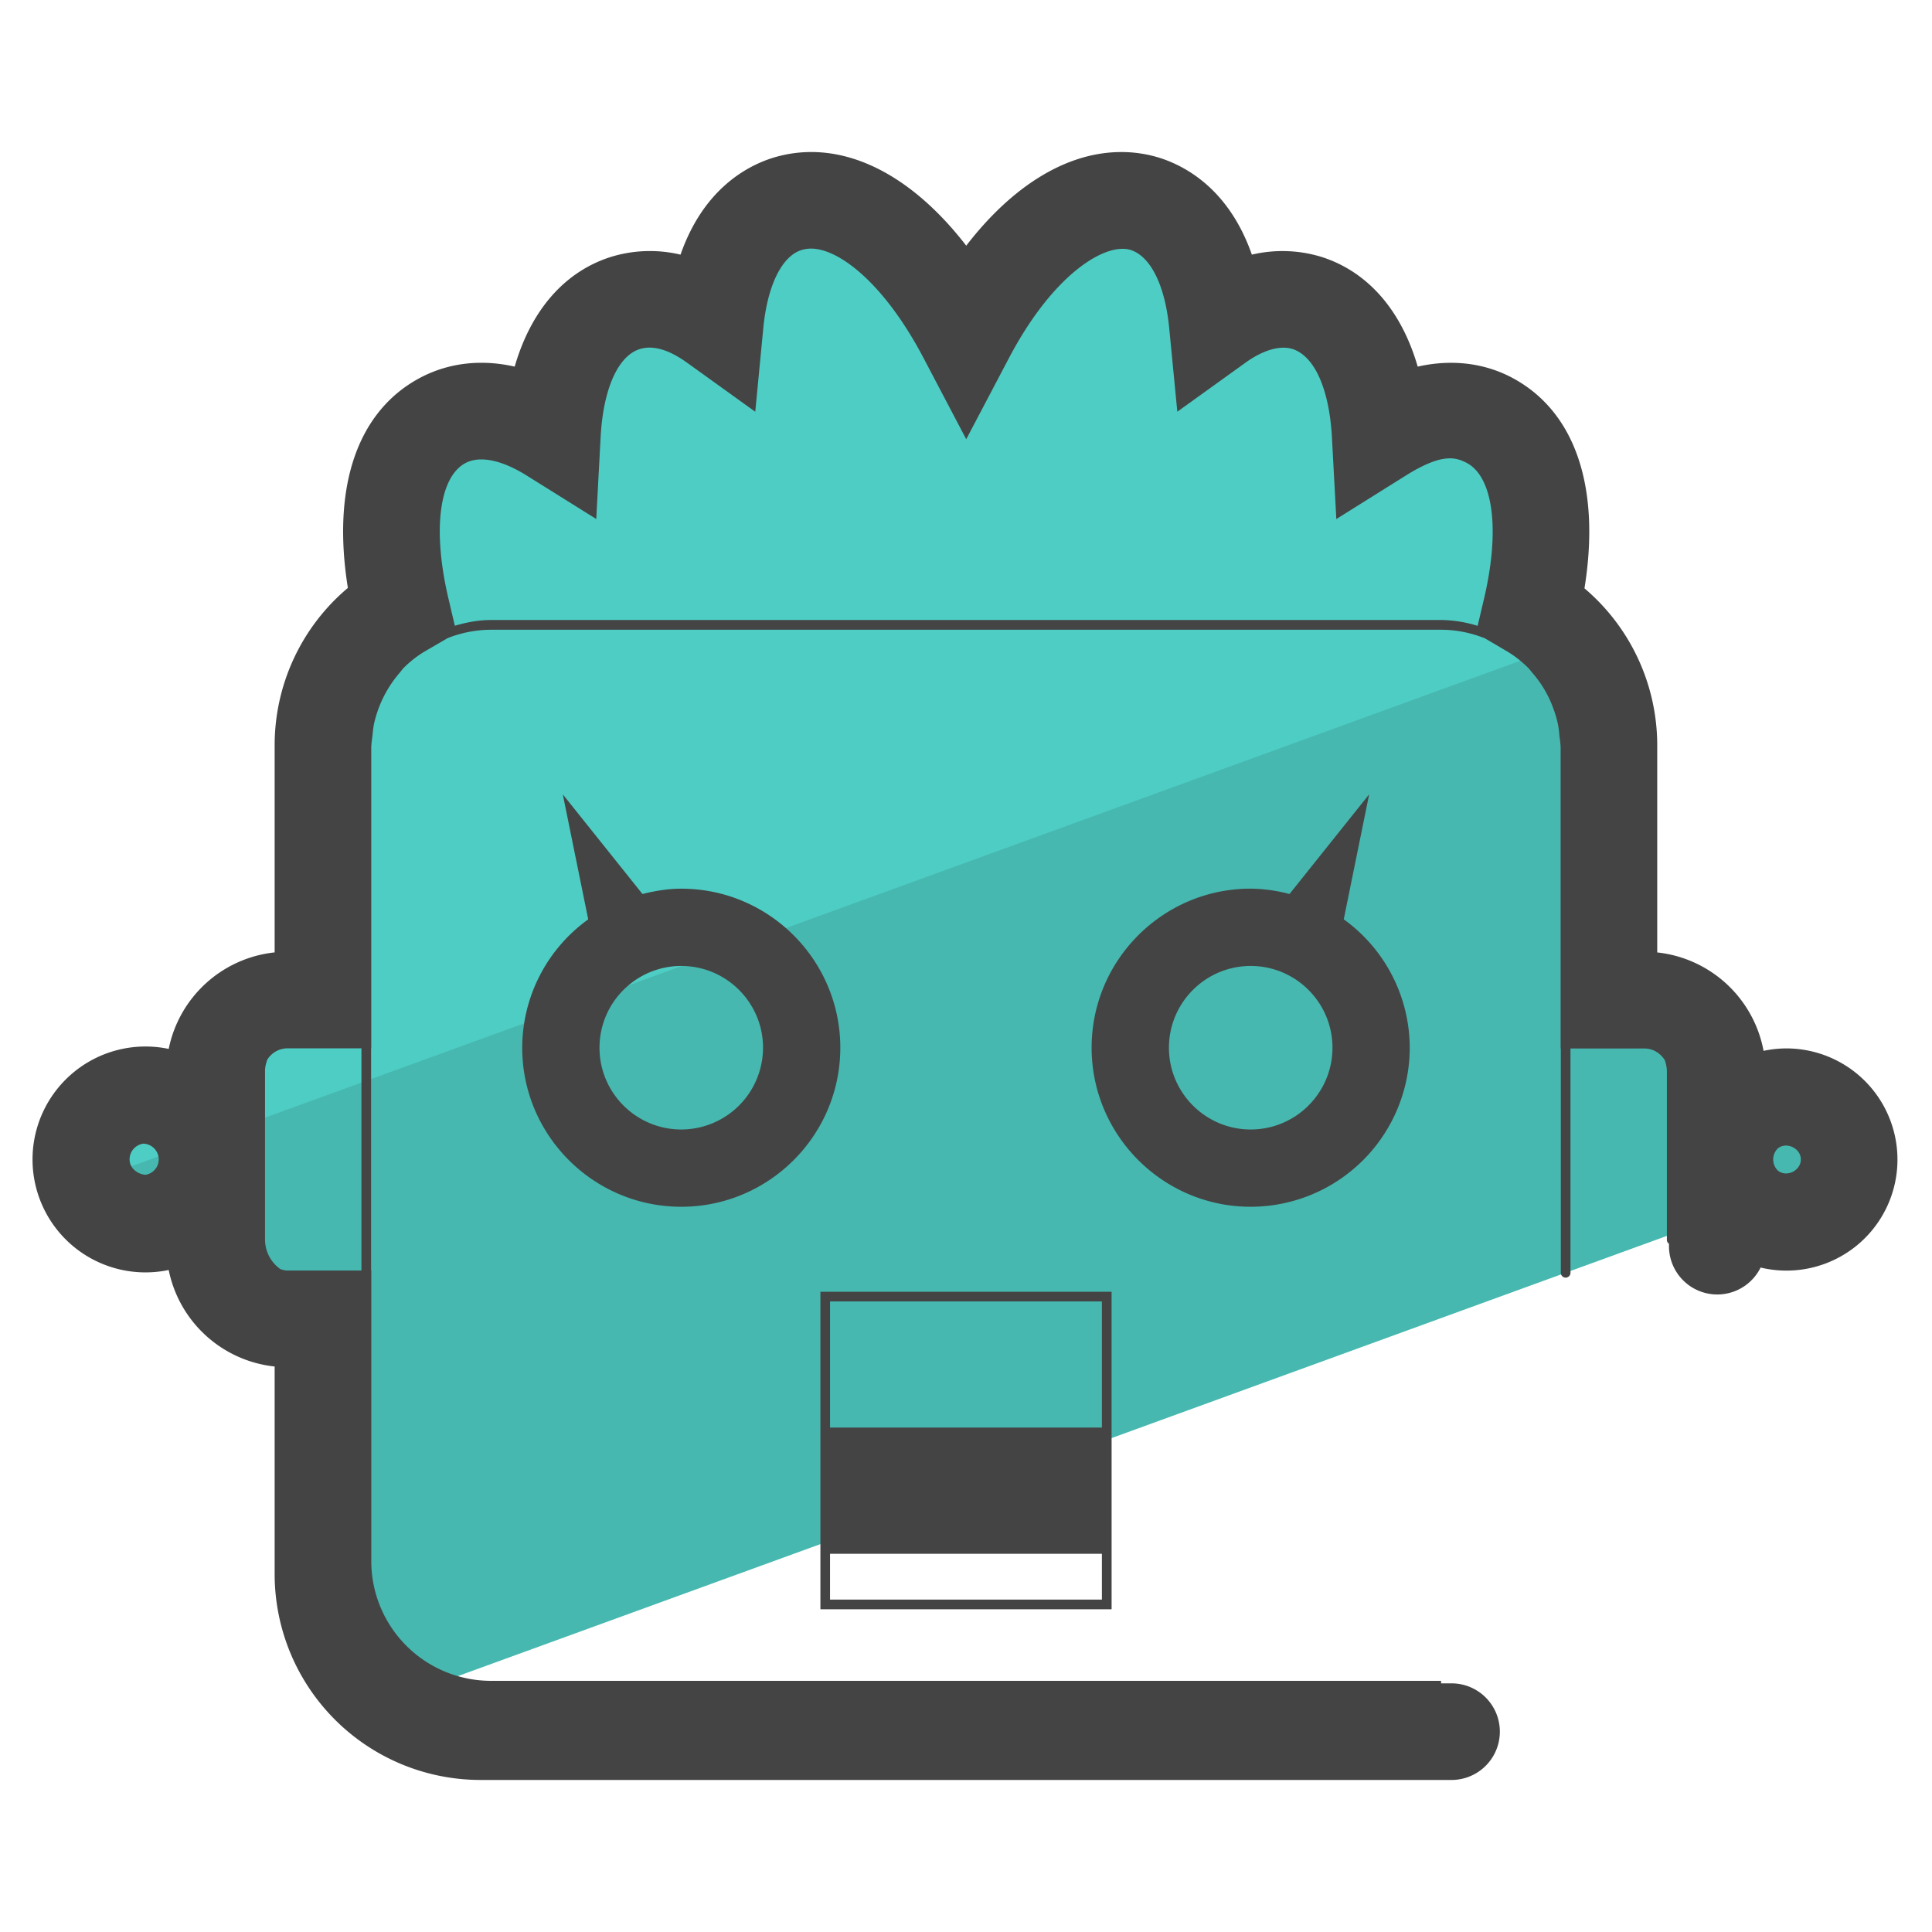 <svg xmlns="http://www.w3.org/2000/svg" version="1" viewBox="0 0 50 50"><path fill="#46B8B0" d="M47.598 30.007c0 .129-.019.259-.058.376a1.295 1.295 0 0 1-1.25.939c-.253 0-.499-.078-.712-.22a1.069 1.069 0 0 1-.155-.117l-.978.084v.44L10.036 44.038a4.077 4.077 0 0 1-1.677-3.296v-6.611h-.926a1.885 1.885 0 0 1-1.878-1.884v-1.178l-.978-.084a1.287 1.287 0 0 1-.868.337 1.314 1.314 0 0 1 0-2.628c.324 0 .635.123.868.337l.978-.078v-1.185c0-1.036.842-1.884 1.878-1.884h.926v-6.611a4.09 4.09 0 0 1 2.027-3.51c-.57-2.422-.162-4.241 1.101-4.895.298-.149.628-.227.971-.227.57 0 1.198.207 1.839.609.097-1.813.758-3.037 1.865-3.399.207-.065.427-.104.648-.104.55 0 1.127.214 1.703.628.155-1.645.809-2.752 1.845-3.089.207-.065.421-.097.635-.097 1.373 0 2.868 1.321 4.015 3.497 1.146-2.176 2.642-3.497 4.015-3.497.214 0 .427.032.628.097 1.042.337 1.696 1.444 1.852 3.089.576-.414 1.153-.628 1.703-.628.22 0 .434.039.641.104 1.114.363 1.774 1.586 1.871 3.399.641-.401 1.269-.609 1.833-.609.35 0 .68.078.978.227 1.269.654 1.671 2.48 1.101 4.908a4.094 4.094 0 0 1 2.014 3.497v6.611h.919a1.89 1.89 0 0 1 1.884 1.884v1.185l.978.078c.233-.214.544-.337.868-.337a1.306 1.306 0 0 1 1.305 1.313z"/><path fill="#4ECDC4" d="M40.643 16.629L2.499 30.512a1.436 1.436 0 0 1-.097-.505c0-.725.589-1.314 1.308-1.314.324 0 .635.123.868.337l.978-.078v-1.185c0-1.036.842-1.884 1.878-1.884h.926v-6.611a4.09 4.09 0 0 1 2.027-3.51c-.57-2.422-.162-4.241 1.101-4.895.298-.149.628-.227.971-.227.57 0 1.198.207 1.839.609.097-1.813.758-3.037 1.865-3.399.207-.065.427-.104.648-.104.55 0 1.127.214 1.703.628.155-1.645.809-2.752 1.845-3.089.207-.065.421-.097.635-.097 1.373 0 2.868 1.321 4.015 3.497 1.146-2.176 2.642-3.497 4.015-3.497.214 0 .427.032.628.097 1.042.337 1.696 1.444 1.852 3.089.576-.414 1.153-.628 1.703-.628.22 0 .434.039.641.104 1.114.363 1.774 1.586 1.871 3.399.641-.401 1.269-.609 1.833-.609.35 0 .68.078.978.227 1.269.654 1.671 2.48 1.101 4.908a3.96 3.96 0 0 1 1.012.854z"/><g fill="#444"><path d="M13.515 27.115c0 2.27 1.846 4.116 4.116 4.116s4.116-1.847 4.116-4.116-1.847-4.116-4.116-4.116c-.348 0-.681.057-1.004.138l-2.062-2.579.658 3.235a4.1 4.1 0 0 0-1.708 3.322zm6.232 0a2.118 2.118 0 0 1-2.116 2.116c-1.167 0-2.116-.949-2.116-2.116s.949-2.116 2.116-2.116c1.166 0 2.116.949 2.116 2.116zm12.621 4.116a4.12 4.12 0 0 0 4.116-4.116 4.105 4.105 0 0 0-1.708-3.323l.658-3.235-2.062 2.58a4.062 4.062 0 0 0-1.005-.139c-2.27 0-4.116 1.847-4.116 4.116s1.848 4.117 4.117 4.117zm0-6.232c1.167 0 2.116.949 2.116 2.116s-.949 2.116-2.116 2.116-2.116-.949-2.116-2.116.949-2.116 2.116-2.116zm-3.6 15.214v-6.782h-7.536v8.217h7.536v-1.435zm-7.287-6.531h7.036v3.264h-7.036v-3.264zm0 7.715v-1.185h7.036v1.185h-7.036z"/><path d="M46.241 27.133c-.203 0-.404.021-.6.063a3.142 3.142 0 0 0-2.752-2.547V19.27a5.328 5.328 0 0 0-1.883-4.044c.426-2.645-.252-4.615-1.914-5.472-.718-.367-1.547-.459-2.402-.266-.416-1.438-1.269-2.437-2.458-2.829a3.443 3.443 0 0 0-1.834-.069c-.58-1.656-1.667-2.27-2.365-2.498a3.312 3.312 0 0 0-1.014-.157c-1.403 0-2.81.863-4.013 2.423-1.5-1.944-3.326-2.809-5.04-2.262-.692.227-1.776.84-2.354 2.494a3.425 3.425 0 0 0-1.84.071c-1.185.391-2.036 1.39-2.452 2.827-.854-.194-1.682-.103-2.409.269-1.655.854-2.331 2.82-1.908 5.458a5.319 5.319 0 0 0-1.895 4.055v5.378a3.137 3.137 0 0 0-2.742 2.498 2.923 2.923 0 1 0 0 5.721 3.137 3.137 0 0 0 2.742 2.498v5.378a5.328 5.328 0 0 0 5.322 5.322h25.136a1.25 1.25 0 0 0 0-2.5h-.271V43.5H12.703a3.1 3.1 0 0 1-3.094-3.055v-7.564h-.005v-5.749h.004v-7.781c.002-.111.02-.217.033-.324.009-.103.02-.204.041-.305a3.028 3.028 0 0 1 .654-1.302c.038-.045.073-.094.113-.137.168-.166.356-.315.566-.437l.571-.332a3.072 3.072 0 0 1 1.117-.216h24.593c.4 0 .781.082 1.132.221l.563.331c.209.123.396.273.564.44.035.037.065.079.098.118a2.861 2.861 0 0 1 .52.856c.058.148.107.3.142.458.022.106.034.213.043.322.012.101.029.201.031.305v7.786h.005v5.805a.125.125 0 0 0 .25 0v-5.805h1.916c.223 0 .41.123.523.299a.916.916 0 0 1 .056.277v4.381c0 .041.023.073.054.096v.063a1.25 1.25 0 0 0 2.371.553 2.872 2.872 0 0 0 3.542-2.793 2.876 2.876 0 0 0-2.865-2.878zm-.236 3.156a.404.404 0 0 1 0-.564c.223-.188.601-.011.601.282 0 .294-.38.474-.601.282zm-41.897-.282a.405.405 0 0 1-.342.396c-.207-.014-.412-.169-.412-.396 0-.21.152-.376.348-.409a.41.41 0 0 1 .406.409zm5.246 2.874H7.433c-.062 0-.119-.019-.176-.036a.938.938 0 0 1-.398-.754v-4.385c0-.098.028-.188.056-.278a.617.617 0 0 1 .517-.297h1.922v5.75zm3.349-16.835c-.325 0-.634.061-.932.148l-.168-.716c-.415-1.769-.236-3.143.451-3.498.378-.193.94-.071 1.58.329l1.797 1.123.113-2.117c.066-1.241.445-2.094 1.004-2.278.349-.113.764.013 1.232.349l1.766 1.27.208-2.165c.106-1.097.476-1.852.98-2.017a.835.835 0 0 1 .259-.04c.707 0 1.879.875 2.907 2.829l1.106 2.104 1.107-2.103c1.158-2.2 2.515-2.997 3.151-2.794.517.168.889.924.995 2.022l.21 2.163 1.764-1.269c.468-.336.906-.454 1.223-.352.567.188.946 1.041 1.014 2.282l.114 2.117 1.797-1.125c.926-.58 1.281-.48 1.57-.332.694.358.874 1.735.458 3.508l-.168.713a3.32 3.32 0 0 0-.945-.152H12.703z"/></g></svg>